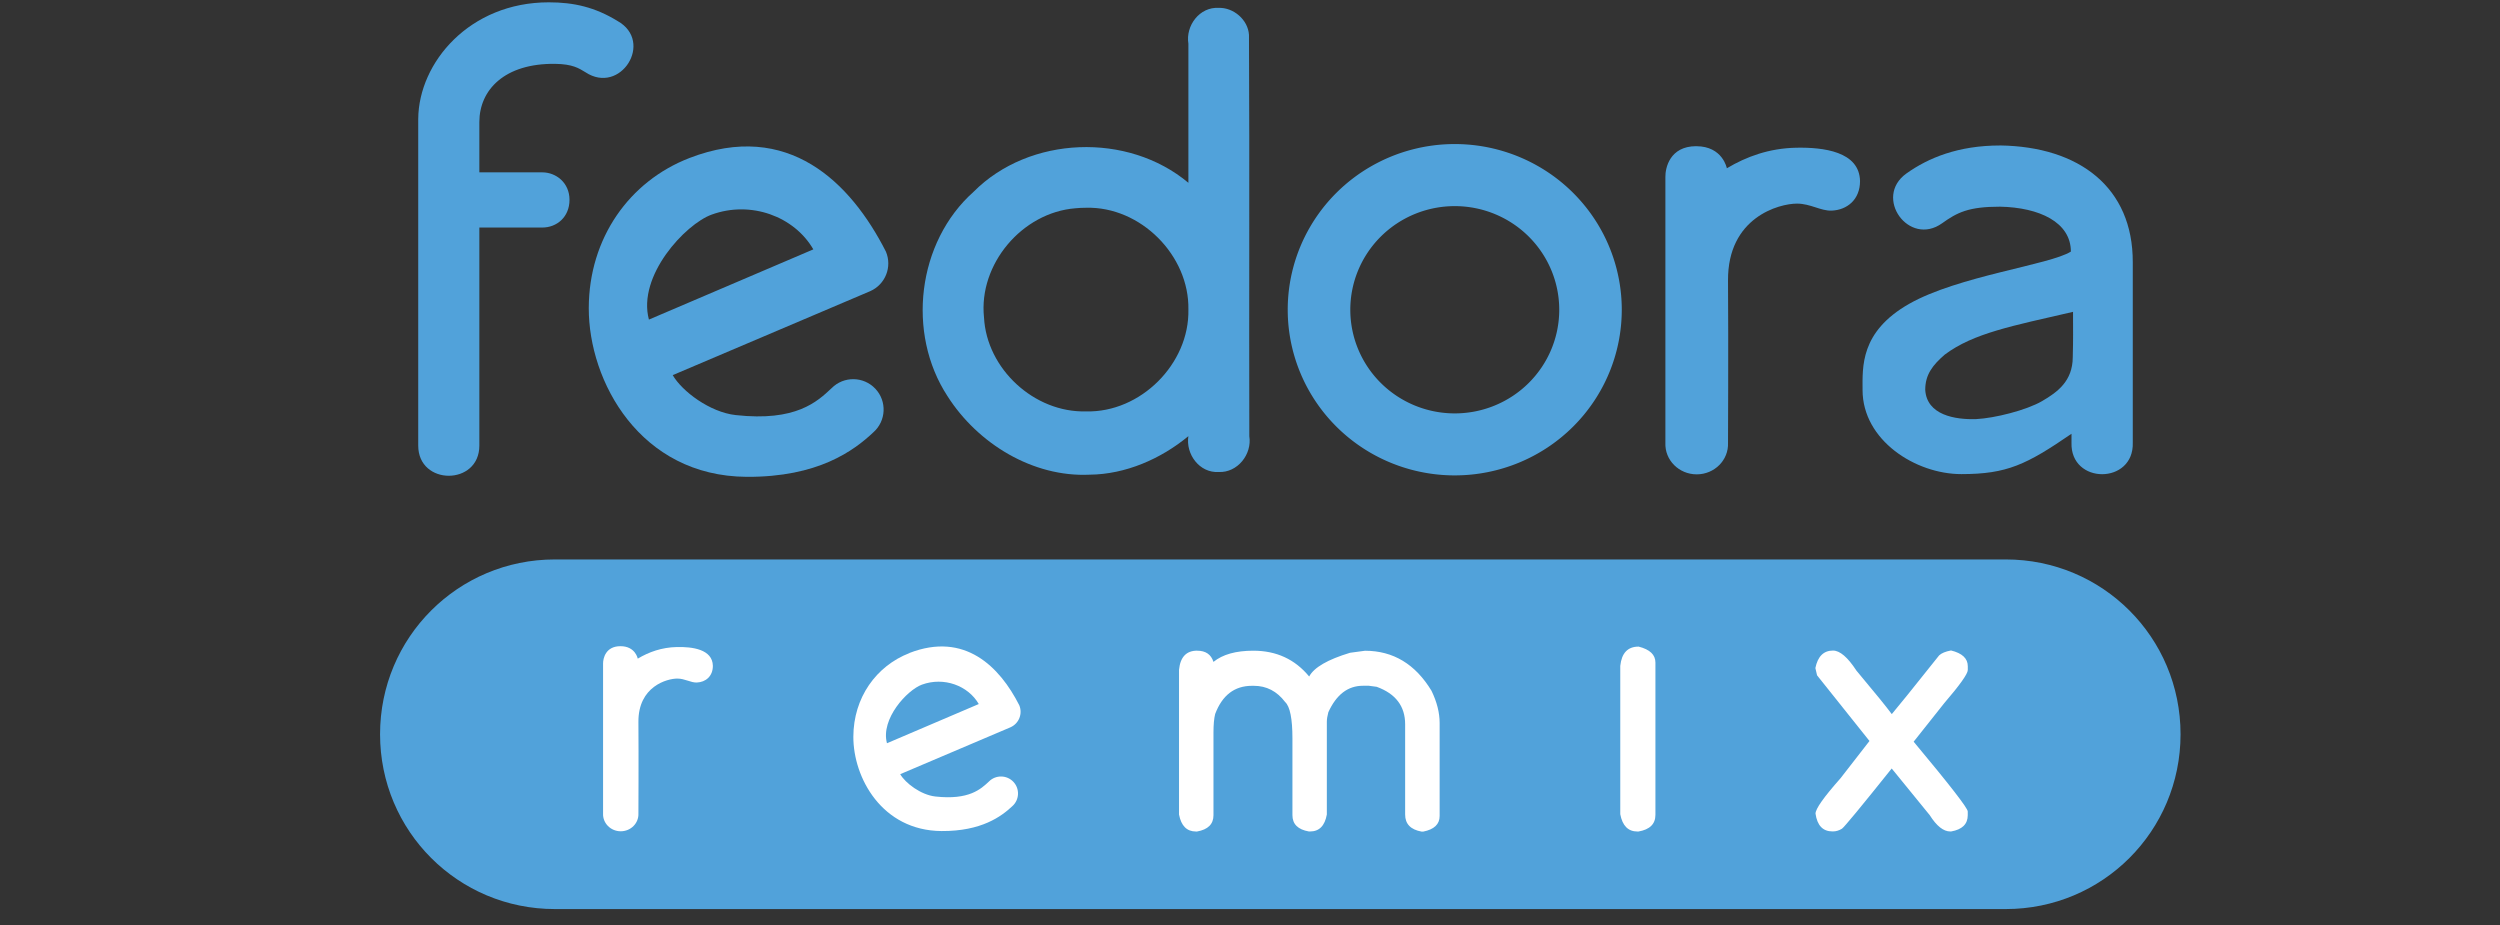<?xml version="1.0" encoding="UTF-8" standalone="no"?>
<!-- Created with Inkscape (http://www.inkscape.org/) -->

<svg
   width="100mm"
   height="37mm"
   viewBox="0 0 100 37"
   version="1.1"
   id="svg5"
   inkscape:version="1.4.2 (ebf0e940d0, 2025-05-08)"
   sodipodi:docname="fedora_remix_light.svg"
   xmlns:inkscape="http://www.inkscape.org/namespaces/inkscape"
   xmlns:sodipodi="http://sodipodi.sourceforge.net/DTD/sodipodi-0.dtd"
   xmlns="http://www.w3.org/2000/svg"
   xmlns:svg="http://www.w3.org/2000/svg">
  <rect x="0" y="0" width="100" height="37" fill="#333333" stroke="none"/>
  <sodipodi:namedview
     id="namedview7"
     pagecolor="#505050"
     bordercolor="#ffffff"
     borderopacity="1"
     inkscape:showpageshadow="0"
     inkscape:pageopacity="0"
     inkscape:pagecheckerboard="1"
     inkscape:deskcolor="#505050"
     inkscape:document-units="mm"
     showgrid="false"
     inkscape:zoom="1.1480712"
     inkscape:cx="269.58259"
     inkscape:cy="177.68933"
     inkscape:window-width="1280"
     inkscape:window-height="731"
     inkscape:window-x="0"
     inkscape:window-y="0"
     inkscape:window-maximized="1"
     inkscape:current-layer="layer1"
     showguides="true" />
  <defs
     id="defs2" />
  <g
     inkscape:label="Layer 1"
     inkscape:groupmode="layer"
     id="layer1"
     transform="translate(-1100)">
    <g
       id="g290323"
       transform="matrix(1.041,0,0,1.041,1312.498,-247.286)">
      <path
         inkscape:connector-curvature="0"
         style="fill:#51a2da;fill-opacity:1;stroke:none;stroke-width:0.077"
         id="rect2467"
         d="m -182.808,259.043 h 55.749 c 3.721,0 6.717,2.996 6.717,6.717 0,3.721 -2.996,6.717 -6.717,6.717 h -55.749 c -3.721,0 -6.717,-2.996 -6.717,-6.717 0,-3.721 2.996,-6.717 6.717,-6.717 z" />
      <g
         id="g1838"
         style="fill:#51a2da;fill-opacity:1;stroke-width:0.544"
         transform="matrix(0.639,0,0,0.639,-239.452,163.517)">
        <path
           d="m 96.729,125.358 c -3.595,1.39 -6.036,4.803 -6.046,9.016 -0.011,4.414 3.083,10.109 9.488,10.151 4.308,0.028 6.463,-1.583 7.626,-2.677 0.772,-0.684 0.826,-1.87 0.119,-2.62 -0.708,-0.751 -1.898,-0.769 -2.627,-0.038 -0.868,0.816 -2.147,2.024 -5.773,1.622 -1.556,-0.172 -3.227,-1.435 -3.785,-2.402 l 11.88,-5.051 c 0.908,-0.404 1.326,-1.458 0.941,-2.374 -2.121,-4.173 -5.881,-7.924 -11.823,-5.628 z m 7.457,5.49 -9.886,4.222 c -0.706,-2.634 2.187,-5.734 3.766,-6.31 2.366,-0.865 4.977,0.108 6.12,2.088 z"
           style="fill:#51a2da;fill-opacity:1;fill-rule:evenodd;stroke:none;stroke-width:0.552"
           id="path1822"
           sodipodi:nodetypes="ssscccccccsccsc" />
        <path
           id="path1824"
           style="fill:#51a2da;fill-opacity:1;stroke-width:16.152;stroke-linecap:round;stroke-linejoin:round"
           d="m 142.758,124.515 a 10.043,9.962 0 0 0 -10.045,9.963 10.043,9.962 0 0 0 10.045,9.961 10.043,9.962 0 0 0 10.042,-9.961 10.043,9.962 0 0 0 -10.042,-9.963 z m 0,3.732 a 6.282,6.232 0 0 1 6.282,6.232 6.282,6.232 0 0 1 -6.282,6.232 6.282,6.232 0 0 1 -6.282,-6.232 6.282,6.232 0 0 1 6.282,-6.232 z" />
        <path
           style="color:#000000;font-style:normal;font-variant:normal;font-weight:normal;font-stretch:normal;font-size:medium;line-height:normal;font-family:sans-serif;font-variant-ligatures:normal;font-variant-position:normal;font-variant-caps:normal;font-variant-numeric:normal;font-variant-alternates:normal;font-feature-settings:normal;text-indent:0;text-align:start;text-decoration:none;text-decoration-line:none;text-decoration-style:solid;text-decoration-color:#000000;letter-spacing:normal;word-spacing:normal;text-transform:none;writing-mode:lr-tb;direction:ltr;text-orientation:mixed;dominant-baseline:auto;baseline-shift:baseline;text-anchor:start;white-space:normal;shape-padding:0;clip-rule:nonzero;display:inline;overflow:visible;visibility:visible;isolation:auto;mix-blend-mode:normal;color-interpolation:sRGB;color-interpolation-filters:linearRGB;solid-color:#000000;solid-opacity:1;vector-effect:none;fill:#51a2da;fill-opacity:1;fill-rule:nonzero;stroke:none;stroke-width:3.313;stroke-linecap:round;stroke-linejoin:round;stroke-miterlimit:4;stroke-dasharray:none;stroke-dashoffset:0;stroke-opacity:1;color-rendering:auto;image-rendering:auto;shape-rendering:auto;text-rendering:auto;enable-background:accumulate"
           d="m 157.276,124.643 c -1.595,0 -1.861,1.317 -1.853,1.848 v 15.99 c -0.044,1.034 0.812,1.895 1.883,1.895 1.071,0 1.927,-0.861 1.883,-1.895 0,0 0.028,-5.947 0,-9.753 -0.028,-3.807 3.07,-4.632 4.148,-4.632 0.801,0 1.44,0.446 2.075,0.422 0.942,-0.035 1.715,-0.667 1.715,-1.774 -0.028,-1.789 -2.223,-2.042 -3.841,-2.009 -1.618,0.033 -2.984,0.53 -4.167,1.236 0,0 -0.247,-1.327 -1.842,-1.327 z"
           id="path1826"
           inkscape:connector-curvature="0"
           sodipodi:nodetypes="zccsczcsczcz" />
        <g
           style="fill:#51a2da;fill-opacity:1;stroke-width:0.885"
           transform="matrix(1.799,0,0,1.738,67.447,-121.999)"
           id="g1830">
          <path
             style="color:#000000;font-style:normal;font-variant:normal;font-weight:normal;font-stretch:normal;font-size:medium;line-height:normal;font-family:sans-serif;font-variant-ligatures:normal;font-variant-position:normal;font-variant-caps:normal;font-variant-numeric:normal;font-variant-alternates:normal;font-feature-settings:normal;text-indent:0;text-align:start;text-decoration:none;text-decoration-line:none;text-decoration-style:solid;text-decoration-color:#000000;letter-spacing:normal;word-spacing:normal;text-transform:none;writing-mode:lr-tb;direction:ltr;text-orientation:mixed;dominant-baseline:auto;baseline-shift:baseline;text-anchor:start;white-space:normal;shape-padding:0;clip-rule:nonzero;display:inline;overflow:visible;visibility:visible;opacity:1;isolation:auto;mix-blend-mode:normal;color-interpolation:sRGB;color-interpolation-filters:linearRGB;solid-color:#000000;solid-opacity:1;vector-effect:none;fill:#51a2da;fill-opacity:1;fill-rule:nonzero;stroke:none;stroke-width:1.874;stroke-linecap:butt;stroke-linejoin:miter;stroke-miterlimit:4;stroke-dasharray:none;stroke-dashoffset:0;stroke-opacity:1;color-rendering:auto;image-rendering:auto;shape-rendering:auto;text-rendering:auto;enable-background:accumulate"
             d="m 60.088,141.887 c -1.393,0 -2.398,0.428 -3.131,0.97 -1.11,0.823 0.085,2.544 1.195,1.721 0.505,-0.374 0.881,-0.574 1.936,-0.574 1.313,0.027 2.368,0.538 2.368,1.554 -0.704,0.461 -3.764,0.842 -5.407,1.809 -1.643,0.967 -1.556,2.188 -1.556,2.98 0,1.738 1.769,2.91 3.302,2.91 1.532,0 2.183,-0.333 3.682,-1.396 v 0.304 c -0.048,1.46 2.096,1.46 2.048,0 v -6.238 c 0.007,-2.587 -1.788,-4.002 -4.437,-4.041 z m 2.44,5.756 c -5.12e-4,0.686 0.009,0.884 -0.009,1.569 -0.004,0.824 -0.504,1.205 -1.027,1.52 -0.523,0.315 -1.586,0.591 -2.202,0.622 -0.71,0.024 -1.653,-0.142 -1.702,-1.014 5.12e-4,-0.526 0.247,-0.853 0.651,-1.216 0.958,-0.744 2.255,-0.994 4.289,-1.481 z"
             id="path1828"
             inkscape:connector-curvature="0"
             sodipodi:nodetypes="ccccczszcccccscscccss" />
        </g>
        <path
           style="font-style:normal;font-variant:normal;font-weight:bold;font-stretch:normal;font-size:medium;line-height:25px;font-family:Comfortaa;-inkscape-font-specification:Comfortaa;letter-spacing:0px;word-spacing:0px;fill:#51a2da;fill-opacity:1;stroke:none;stroke-width:0.834px;stroke-linecap:butt;stroke-linejoin:miter;stroke-opacity:1"
           d="m 128.563,116.326 c -1.152,-0.069 -2,1.072 -1.823,2.155 v 8.364 c -3.636,-3.049 -9.559,-2.837 -12.916,0.539 -3.395,3.025 -4.04,8.511 -1.571,12.288 1.814,2.852 5.131,4.886 8.55,4.724 2.15,-0.02 4.283,-0.946 5.936,-2.317 -0.17,1.082 0.666,2.226 1.823,2.156 1.136,0.051 2.015,-1.07 1.841,-2.155 -0.02,-8.044 0.02,-16.089 -0.02,-24.133 -0.059,-0.907 -0.927,-1.653 -1.832,-1.622 z m -7.977,12.019 c 3.283,-0.086 6.216,2.87 6.154,6.123 0.069,3.256 -2.874,6.206 -6.154,6.123 -3.119,0.083 -5.978,-2.559 -6.137,-5.657 -0.332,-3.193 2.289,-6.305 5.5,-6.558 0.212,-0.021 0.425,-0.031 0.638,-0.031 z"
           id="path1832"
           inkscape:connector-curvature="0"
           sodipodi:nodetypes="ccccccccccccccccccc" />
        <g
           style="fill:#51a2da;fill-opacity:1;stroke-width:0.908"
           transform="matrix(1.736,0,0,1.712,84.822,-122.892)"
           id="g1836">
          <path
             style="font-style:normal;font-variant:normal;font-weight:bold;font-stretch:normal;font-size:medium;line-height:25px;font-family:Comfortaa;-inkscape-font-specification:Comfortaa;letter-spacing:0px;word-spacing:0px;fill:#51a2da;fill-opacity:1;stroke:none;stroke-width:1.922;stroke-linecap:butt;stroke-linejoin:miter;stroke-miterlimit:4;stroke-dasharray:none;stroke-opacity:1"
             d="m -2.531,143.629 v 11.474 c -0.003,1.415 2.12,1.415 2.117,0 v -7.657 H 1.764 c 0.509,0 0.945,-0.374 0.945,-0.974 0,-0.6 -0.466,-0.965 -0.945,-0.965 h -2.178 v -1.765 c 0,-1.129 0.871,-2.068 2.625,-2.046 0.61,0.008 0.826,0.157 1.049,0.294 1.216,0.817 2.387,-1.075 1.113,-1.799 -0.781,-0.485 -1.511,-0.656 -2.382,-0.656 -2.744,0 -4.506,2.114 -4.522,4.093 z"
             id="path1834"
             inkscape:connector-curvature="0"
             sodipodi:nodetypes="ccccczcccscccc" />
        </g>
      </g>
      <g
         id="g1886"
         style="stroke-width:0.554"
         transform="matrix(1.806,0,0,1.806,-165.679,-134.85)">
        <g
           id="g18767"
           transform="translate(5.292,2.646)"
           style="stroke-width:0.554">
          <path
             inkscape:connector-curvature="0"
             id="path18694"
             style="font-style:normal;font-variant:normal;font-weight:bold;font-stretch:expanded;font-size:122.341px;line-height:1.25;font-family:Comfortaa;-inkscape-font-specification:'Comfortaa Bold Expanded';letter-spacing:0px;word-spacing:0px;fill:#ffffff;fill-opacity:1;stroke:none;stroke-width:0.102"
             d="m 13.668,218.747 q 0.188,-0.22 1.007,-1.249 0.076,-0.072 0.253,-0.105 0.357,0.087 0.357,0.336 v 0.079 q 0,0.123 -0.502,0.707 l -0.65,0.819 q 1.151,1.379 1.151,1.484 v 0.079 q 0,0.285 -0.354,0.347 h -0.018 q -0.217,0 -0.437,-0.347 l -0.809,-0.993 q -0.985,1.231 -1.058,1.281 -0.094,0.058 -0.191,0.058 h -0.011 q -0.307,0 -0.361,-0.379 0,-0.152 0.531,-0.751 l 0.617,-0.794 -1.115,-1.397 -0.036,-0.155 q 0.076,-0.372 0.375,-0.372 0.22,0 0.498,0.426 0.592,0.707 0.751,0.924 z" />
          <path
             inkscape:connector-curvature="0"
             id="path18690"
             style="font-style:normal;font-variant:normal;font-weight:bold;font-stretch:expanded;font-size:122.341px;line-height:1.25;font-family:Comfortaa;-inkscape-font-specification:'Comfortaa Bold Expanded';letter-spacing:0px;word-spacing:0px;fill:#ffffff;fill-opacity:1;stroke:none;stroke-width:0.102"
             d="m -1.111,217.398 q 0.271,0 0.347,0.238 0.292,-0.238 0.848,-0.238 0.736,0 1.188,0.549 0.155,-0.289 0.87,-0.505 l 0.318,-0.043 q 0.899,0 1.415,0.852 0.173,0.357 0.173,0.686 v 1.978 q 0,0.263 -0.35,0.332 H 3.664 Q 3.314,221.184 3.314,220.884 v -1.92 q 0,-0.578 -0.606,-0.798 l -0.166,-0.022 H 2.416 q -0.48,0 -0.736,0.563 -0.032,0.119 -0.032,0.202 v 1.974 q -0.065,0.361 -0.357,0.361 h -0.025 q -0.35,-0.061 -0.35,-0.347 v -1.631 q 0,-0.632 -0.155,-0.776 Q 0.499,218.145 0.095,218.145 H 0.055 q -0.556,0 -0.783,0.599 -0.036,0.144 -0.036,0.393 v 1.761 q 0,0.285 -0.35,0.347 h -0.022 q -0.292,0 -0.361,-0.361 v -3.079 q 0.04,-0.408 0.386,-0.408 z" />
          <path
             inkscape:connector-curvature="0"
             id="path18692"
             d="m 8.282,217.311 q 0.357,0.09 0.357,0.339 v 3.241 q 0,0.292 -0.361,0.354 h -0.022 q -0.296,0 -0.365,-0.368 v -3.155 q 0.043,-0.411 0.39,-0.411 z"
             style="font-style:normal;font-variant:normal;font-weight:bold;font-stretch:expanded;font-size:122.341px;line-height:1.25;font-family:Comfortaa;-inkscape-font-specification:'Comfortaa Bold Expanded';letter-spacing:0px;word-spacing:0px;fill:#ffffff;fill-opacity:1;stroke:none;stroke-width:0.102" />
        </g>
        <path
           d="m -1.939,220.094 c -0.71,0.275 -1.193,0.949 -1.195,1.781 -0.002,0.872 0.609,1.997 1.875,2.006 0.851,0.006 1.277,-0.313 1.507,-0.529 0.152,-0.135 0.163,-0.369 0.023,-0.518 -0.14,-0.148 -0.375,-0.152 -0.519,-0.008 -0.172,0.161 -0.424,0.4 -1.141,0.32 -0.307,-0.034 -0.638,-0.284 -0.748,-0.475 l 2.347,-0.998 c 0.179,-0.08 0.262,-0.288 0.186,-0.469 -0.419,-0.825 -1.162,-1.566 -2.336,-1.112 z m 1.473,1.085 -1.953,0.834 c -0.139,-0.52 0.432,-1.133 0.744,-1.247 0.468,-0.171 0.983,0.021 1.209,0.412 z"
           style="fill:#ffffff;fill-opacity:1;fill-rule:evenodd;stroke:none;stroke-width:0.195"
           id="path1822-3"
           sodipodi:nodetypes="ssscccccccsccsc" />
        <path
           style="color:#000000;font-style:normal;font-variant:normal;font-weight:normal;font-stretch:normal;font-size:medium;line-height:normal;font-family:sans-serif;font-variant-ligatures:normal;font-variant-position:normal;font-variant-caps:normal;font-variant-numeric:normal;font-variant-alternates:normal;font-feature-settings:normal;text-indent:0;text-align:start;text-decoration:none;text-decoration-line:none;text-decoration-style:solid;text-decoration-color:#000000;letter-spacing:normal;word-spacing:normal;text-transform:none;writing-mode:lr-tb;direction:ltr;text-orientation:mixed;dominant-baseline:auto;baseline-shift:baseline;text-anchor:start;white-space:normal;shape-padding:0;clip-rule:nonzero;display:inline;overflow:visible;visibility:visible;isolation:auto;mix-blend-mode:normal;color-interpolation:sRGB;color-interpolation-filters:linearRGB;solid-color:#000000;solid-opacity:1;vector-effect:none;fill:#ffffff;fill-opacity:1;fill-rule:nonzero;stroke:none;stroke-width:1.172;stroke-linecap:round;stroke-linejoin:round;stroke-miterlimit:4;stroke-dasharray:none;stroke-dashoffset:0;stroke-opacity:1;color-rendering:auto;image-rendering:auto;shape-rendering:auto;text-rendering:auto;enable-background:accumulate"
           d="m -8.089,219.948 c -0.318,0 -0.371,0.263 -0.37,0.369 v 3.191 c -0.009,0.206 0.162,0.378 0.376,0.378 0.214,0 0.385,-0.172 0.376,-0.378 0,0 0.006,-1.187 0,-1.947 -0.006,-0.76 0.613,-0.924 0.828,-0.924 0.16,0 0.287,0.089 0.414,0.084 0.188,-0.007 0.342,-0.133 0.342,-0.354 -0.006,-0.357 -0.444,-0.408 -0.766,-0.401 -0.323,0.007 -0.596,0.106 -0.832,0.247 0,0 -0.049,-0.265 -0.368,-0.265 z"
           id="path1826-6"
           inkscape:connector-curvature="0"
           sodipodi:nodetypes="zccsczcsczcz" />
      </g>
    </g>
  </g>
</svg>
